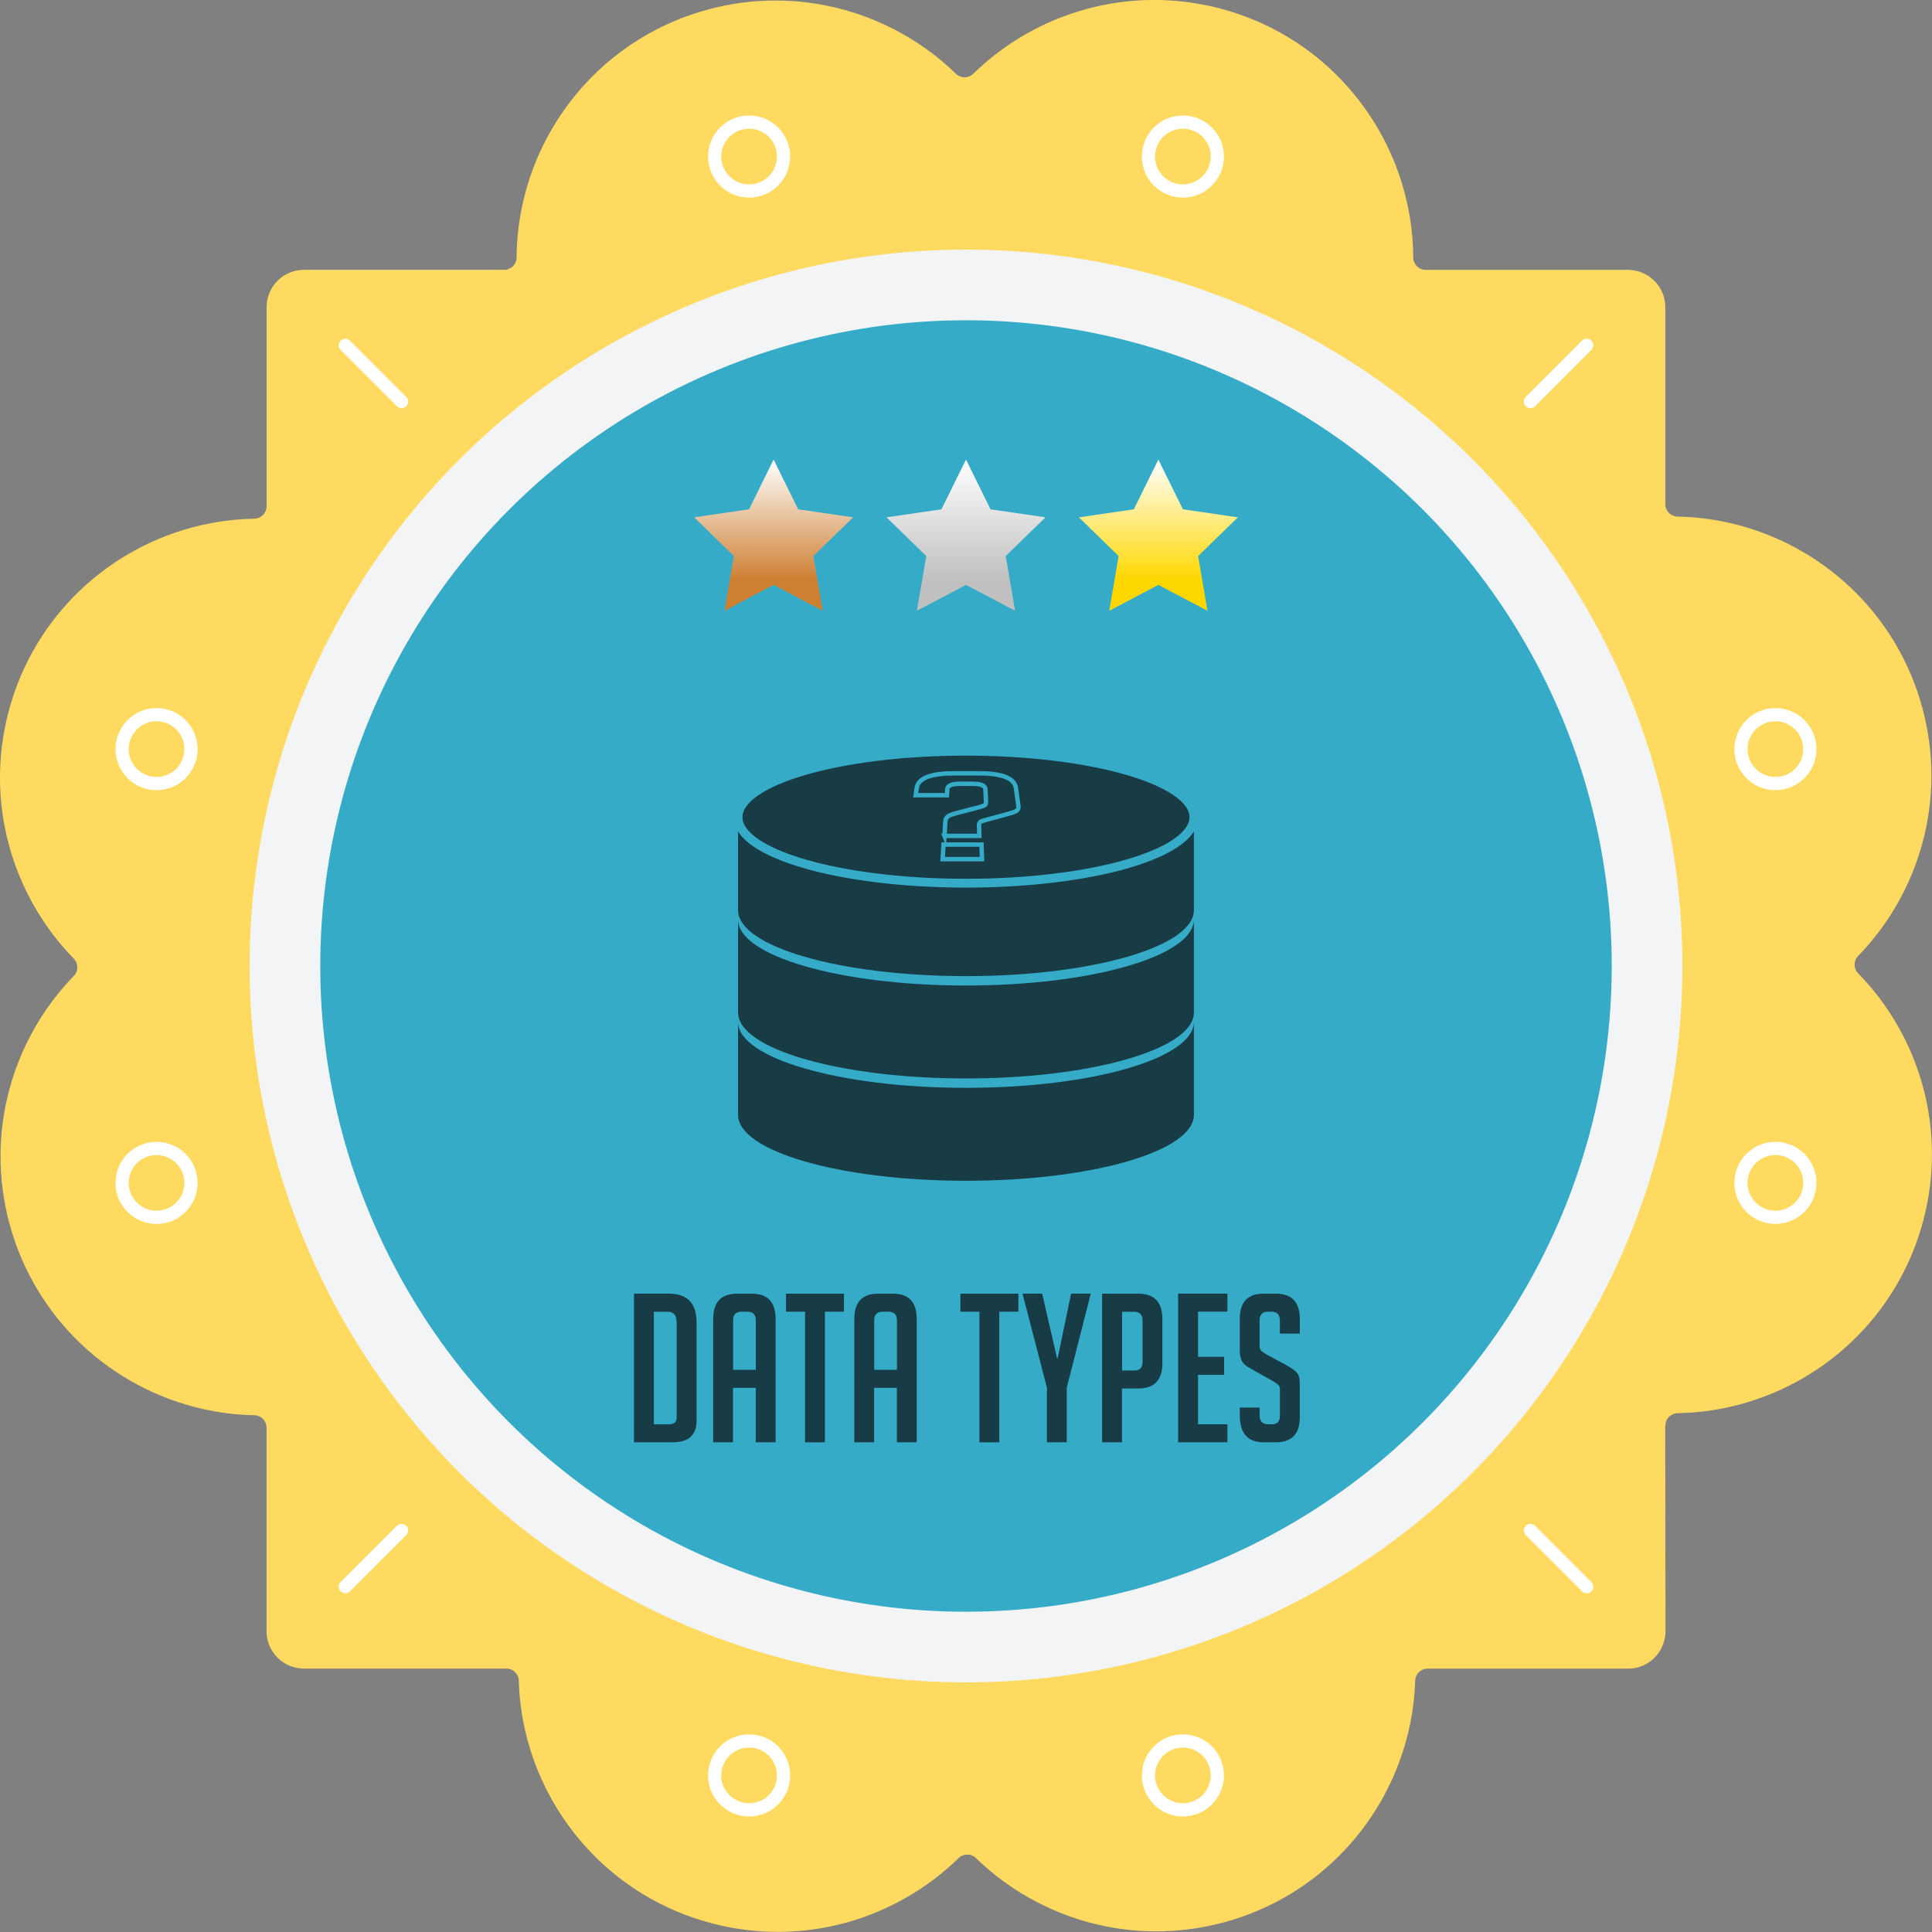 <?xml version="1.0" encoding="UTF-8"?>
<svg id="Layer_2" data-name="Layer 2" xmlns="http://www.w3.org/2000/svg" viewBox="0 0 438.62 438.62">
  <rect x="0" y="0" width="438.62" height="438.62" fill="#808080" stroke="none"/>
  <defs>
    <style>
      .cls-1 {
        fill: #f2f4f6;
      }

      .cls-1, .cls-2, .cls-3, .cls-4 {
        stroke-width: 0px;
      }

      .cls-2 {
        fill: #36abc7;
      }

      .cls-5 {
        stroke-width: 2px;
      }

      .cls-5, .cls-4, .cls-6 {
        fill: #173c46;
      }

      .cls-5, .cls-6 {
        stroke: #36abc7;
      }

      .cls-5, .cls-6, .cls-7 {
        stroke-miterlimit: 10;
      }

      .cls-3 {
        fill: #ffda61;
      }

      .cls-7 {
        fill: none;
        stroke: #fff;
        stroke-linecap: round;
        stroke-width: 3px;
      }
    </style>
    <linearGradient id="starGradient1" x1="0%" y1="80%" x2="0%" y2="0%">
      <stop offset="0%" stop-color="#cd7f32" />
      <stop offset="100%" stop-color="white" />
    </linearGradient>
    <linearGradient id="starGradient2" x1="0%" y1="80%" x2="0%" y2="0%">
      <stop offset="0%" stop-color="silver" />
      <stop offset="100%" stop-color="white" />
    </linearGradient>
    <linearGradient id="starGradient3" x1="0%" y1="80%" x2="0%" y2="0%">
      <stop offset="0%" stop-color="gold" />
      <stop offset="100%" stop-color="white" />
    </linearGradient>
  </defs>
  <g id="Layer_1-2" data-name="Layer 1">
    <g>
      <path class="cls-3" d="M378.09,323.66c0-1.55,1.24-2.8,2.78-2.83,4.17-.07,8.28-.59,12.26-1.52,20.47-4.77,37.71-20.4,43.49-42.13,5.52-20.76-.78-41.88-14.77-56.21-1.07-1.1-1.07-2.84,0-3.94,13.95-14.38,20.19-35.52,14.59-56.27-5.85-21.72-23.13-37.29-43.62-42-3.89-.9-7.9-1.4-11.96-1.48-1.54-.03-2.78-1.28-2.78-2.83v-44.68c0-4.7-3.81-8.5-8.5-8.5h-45.91c-1.56,0-2.82-1.26-2.83-2.82-.02-4.42-.54-8.77-1.53-12.98-4.77-20.47-20.4-37.71-42.13-43.49-20.76-5.52-41.89.78-56.22,14.77-1.1,1.07-2.84,1.07-3.93,0-14.38-13.94-35.52-20.18-56.26-14.6-21.71,5.85-37.29,23.13-42,43.61-.95,4.13-1.46,8.38-1.49,12.69-.01,1.56-1.27,2.81-2.83,2.81h-45.43c-4.7,0-8.5,3.81-8.5,8.5v45.17c0,1.55-1.24,2.8-2.78,2.83-4.17.07-8.28.59-12.26,1.52-20.47,4.77-37.71,20.4-43.49,42.13-5.53,20.76.78,41.89,14.76,56.23,1.07,1.1,1.07,2.84,0,3.93-13.94,14.37-20.18,35.51-14.6,56.25,5.86,21.72,23.14,37.29,43.63,42,3.89.9,7.89,1.4,11.95,1.48,1.54.03,2.78,1.28,2.78,2.83v46.19c0,4.7,3.81,8.5,8.5,8.5h45.95c1.53,0,2.78,1.21,2.82,2.74.11,3.92.62,7.79,1.5,11.55,4.77,20.47,20.4,37.71,42.13,43.49,20.76,5.53,41.89-.77,56.22-14.76,1.1-1.07,2.84-1.07,3.93,0,14.38,13.94,35.52,20.18,56.26,14.6,21.71-5.85,37.29-23.13,42-43.62.85-3.66,1.34-7.43,1.46-11.26.05-1.53,1.3-2.73,2.82-2.73h45.51c4.7,0,8.51-3.81,8.5-8.52l-.06-46.66Z"/>
      <circle class="cls-1" cx="219.31" cy="219.31" r="162.64"/>
      <circle class="cls-2" cx="219.31" cy="219.31" r="146.6"/>
      <g>
        <g id="_Radial_Repeat_" data-name="&amp;lt;Radial Repeat&amp;gt;">
          <circle class="cls-7" cx="35.54" cy="268.55" r="7.82"/>
        </g>
        <g id="_Radial_Repeat_-2" data-name="&amp;lt;Radial Repeat&amp;gt;">
          <circle class="cls-7" cx="35.54" cy="170.07" r="7.82"/>
        </g>
        <g id="_Radial_Repeat_-3" data-name="&amp;lt;Radial Repeat&amp;gt;">
          <circle class="cls-7" cx="170.07" cy="35.54" r="7.82"/>
        </g>
        <g id="_Radial_Repeat_-4" data-name="&amp;lt;Radial Repeat&amp;gt;">
          <circle class="cls-7" cx="268.55" cy="35.54" r="7.82"/>
        </g>
        <g id="_Radial_Repeat_-5" data-name="&amp;lt;Radial Repeat&amp;gt;">
          <circle class="cls-7" cx="403.07" cy="170.07" r="7.82"/>
        </g>
        <g id="_Radial_Repeat_-6" data-name="&amp;lt;Radial Repeat&amp;gt;">
          <circle class="cls-7" cx="403.07" cy="268.55" r="7.82"/>
        </g>
        <g id="_Radial_Repeat_-7" data-name="&amp;lt;Radial Repeat&amp;gt;">
          <circle class="cls-7" cx="268.55" cy="403.07" r="7.82"/>
        </g>
        <g id="_Radial_Repeat_-8" data-name="&amp;lt;Radial Repeat&amp;gt;">
          <circle class="cls-7" cx="170.07" cy="403.07" r="7.82"/>
        </g>
      </g>
      <line class="cls-7" x1="78.4" y1="78.4" x2="91.16" y2="91.16"/>
      <line class="cls-7" x1="347.46" y1="347.46" x2="360.21" y2="360.21"/>
      <line class="cls-7" x1="91.16" y1="347.46" x2="78.4" y2="360.21"/>
      <line class="cls-7" x1="360.21" y1="78.4" x2="347.46" y2="91.16"/>
      <g>
       <polygon points="175.63 104.34 181.21 115.63 193.68 117.45 184.65 126.24 186.78 138.66 175.63 132.79 164.48 138.66 166.61 126.24 157.59 117.45 170.06 115.63 175.63 104.34" fill="url(#starGradient1)" />
        <polygon points="219.31 104.34 224.88 115.63 237.35 117.45 228.33 126.24 230.46 138.66 219.31 132.79 208.16 138.66 210.29 126.24 201.26 117.45 213.73 115.63 219.31 104.34" fill="url(#starGradient2)"/>
        <polygon points="262.98 104.34 268.56 115.63 281.03 117.45 272.01 126.24 274.13 138.66 262.98 132.79 251.83 138.66 253.96 126.24 244.94 117.45 257.41 115.63 262.98 104.34" fill="url(#starGradient3)"/>
      </g>
      <g>
        <path class="cls-4" d="M143.94,327.44v-33.75h7.85c4.23,0,6.35,2.16,6.35,6.49v22.37c0,3.26-1.8,4.89-5.41,4.89h-8.79ZM148.45,323.36h3.38c1.19,0,1.79-.5,1.79-1.5v-21.62c0-1.63-.67-2.44-2.02-2.44h-3.15v25.57Z"/>
        <path class="cls-4" d="M166.42,327.44h-4.51v-27.96c0-3.85,1.8-5.78,5.4-5.78h3.38c3.6,0,5.4,1.93,5.4,5.78v27.96h-4.51v-12.36h-5.17v12.36ZM171.59,310.99v-11.23c0-1.32-.66-1.97-1.97-1.97h-1.22c-1.32,0-1.97.66-1.97,1.97v11.23h5.17Z"/>
        <path class="cls-4" d="M187.28,297.79v29.66h-4.51v-29.66h-4.32v-4.09h13.16v4.09h-4.32Z"/>
        <path class="cls-4" d="M198.46,327.44h-4.51v-27.96c0-3.85,1.8-5.78,5.4-5.78h3.38c3.6,0,5.4,1.93,5.4,5.78v27.96h-4.51v-12.36h-5.17v12.36ZM203.63,310.99v-11.23c0-1.32-.66-1.97-1.97-1.97h-1.22c-1.32,0-1.97.66-1.97,1.97v11.23h5.17Z"/>
        <path class="cls-4" d="M226.87,297.79v29.66h-4.51v-29.66h-4.32v-4.09h13.16v4.09h-4.32Z"/>
        <path class="cls-4" d="M242.19,327.44h-4.51v-12.41l-5.54-21.34h4.46l3.38,14.66h.14l3.05-14.66h4.47l-5.45,21.34v12.41Z"/>
        <path class="cls-4" d="M250.22,293.7h8.22c3.63,0,5.45,1.93,5.45,5.78v10.01c0,3.82-1.8,5.73-5.41,5.73h-3.76v12.22h-4.51v-33.75ZM254.73,311.14h2.87c1.19,0,1.79-.66,1.79-1.97v-9.4c0-1.32-.67-1.97-2.02-1.97h-2.63v13.35Z"/>
        <path class="cls-4" d="M267.47,327.44v-33.75h11.19v4.09h-6.67v10.25h5.92v4.09h-5.92v11.23h6.67v4.09h-11.19Z"/>
        <path class="cls-4" d="M290.57,302.77v-2.96c0-1.35-.66-2.02-1.97-2.02h-.71c-1.29,0-1.93.67-1.93,2.02v5.59c0,.63.12,1.05.38,1.27.25.22.66.5,1.22.85l4.28,2.3c.94.53,1.61.95,2,1.25.39.3.7.66.92,1.08.22.42.33,1.23.33,2.42v7.19c0,3.79-1.82,5.69-5.45,5.69h-2.77c-3.6,0-5.41-2.07-5.41-6.2v-1.69h4.51v1.83c0,1.32.67,1.97,2.02,1.97h.8c1.19,0,1.79-.66,1.79-1.97v-5.73c0-.63-.12-1.05-.38-1.27-.25-.22-.66-.5-1.22-.85l-4.28-2.4c-.94-.5-1.62-.92-2.04-1.27-.42-.34-.73-.79-.92-1.34-.19-.55-.28-1.26-.28-2.14v-6.91c0-3.85,1.8-5.78,5.41-5.78h2.82c3.6,0,5.41,1.93,5.41,5.78v3.29h-4.51Z"/>
      </g>
      <g>
        <path class="cls-4" d="M271.05,231.99v21.11c0,8.27-23.16,14.97-51.74,14.97s-51.75-6.7-51.75-14.97v-21.11c0,4.12,5.74,7.85,15.04,10.56,9.37,2.73,22.36,4.42,36.71,4.42s27.34-1.69,36.71-4.42c9.29-2.71,15.03-6.44,15.03-10.56Z"/>
        <path class="cls-4" d="M271.05,208.76v21.11c0,8.27-23.16,14.97-51.74,14.97s-51.75-6.7-51.75-14.97v-21.11c0,4.12,5.74,7.85,15.04,10.56,9.37,2.73,22.36,4.42,36.71,4.42s27.34-1.69,36.71-4.42c9.29-2.71,15.03-6.44,15.03-10.56Z"/>
        <g>
          <path class="cls-4" d="M271.05,185.53v21.11c0,8.27-23.16,14.97-51.74,14.97s-51.75-6.7-51.75-14.97v-21.11c0,4.12,5.74,7.85,15.04,10.56,9.37,2.73,22.36,4.42,36.71,4.42s27.34-1.69,36.71-4.42c9.29-2.71,15.03-6.44,15.03-10.56Z"/>
          <path class="cls-5" d="M271.05,185.53c0,4.12-5.74,7.85-15.03,10.56-9.37,2.73-22.36,4.42-36.71,4.42s-27.34-1.69-36.71-4.42c-9.3-2.71-15.04-6.44-15.04-10.56,0-8.27,23.17-14.98,51.75-14.98s51.74,6.71,51.74,14.98Z"/>
        </g>
      </g>
      <path class="cls-6" d="M214.42,189.79l.2-3.28c.02-.4.13-.71.33-.92.2-.22.44-.39.73-.52.29-.13.81-.29,1.54-.49l5.32-1.38c.6-.18.98-.35,1.12-.5.14-.15.21-.41.19-.77l-.14-2.8c-.04-.8-1.06-1.19-3.06-1.19h-2.65c-1.91,0-2.88.4-2.93,1.19l-.09,1.41h-7.1l.24-1.63c.33-2.23,3.16-3.34,8.47-3.34h5.68c5.27,0,8.06,1.11,8.37,3.34l.56,3.96c.06.4,0,.71-.14.92-.15.22-.41.4-.78.54-.37.15-.86.3-1.46.46l-5.16,1.41c-.63.16-1.02.32-1.17.47-.15.15-.23.41-.22.77l.07,2.33h-7.93ZM222.83,191.74l.11,3.31h-8.93l.2-3.31h8.61Z"/>
    </g>
  </g>
</svg>